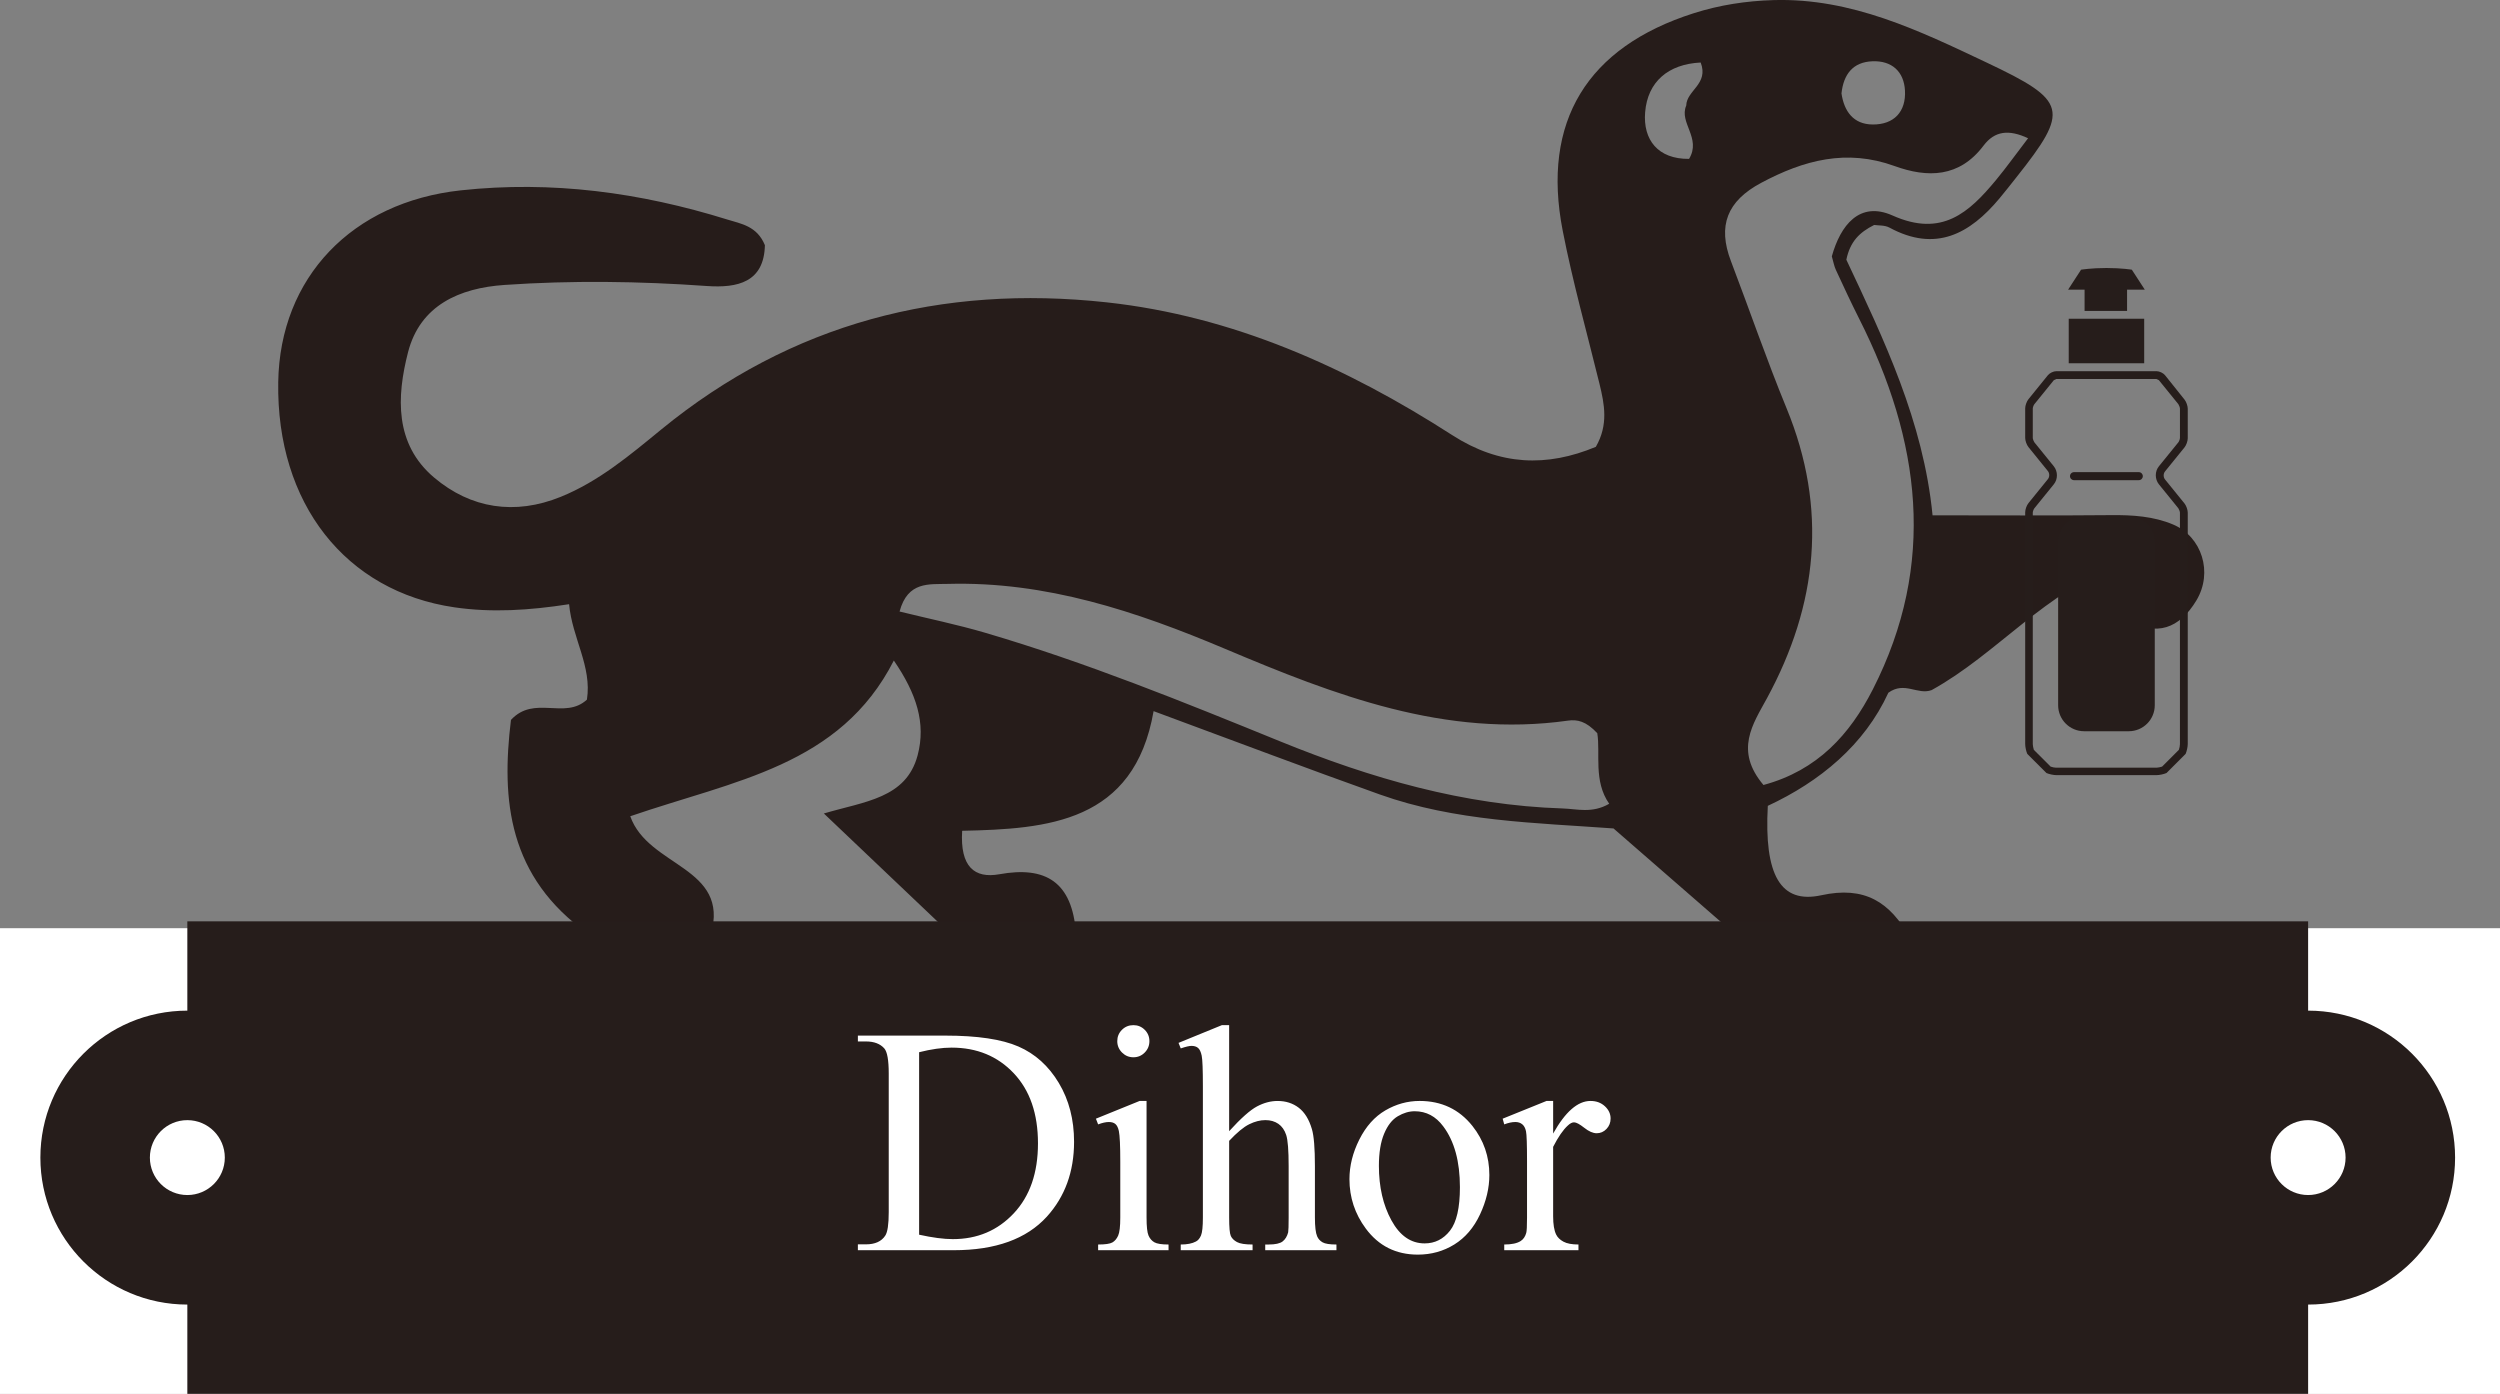 <svg version="1.1" id="Layer_2" xmlns="http://www.w3.org/2000/svg" xmlns:xlink="http://www.w3.org/1999/xlink" x="0px" y="0px"
	 width="277.667px" height="154.817px" viewBox="45.728 343.142 277.667 154.817"
	 enable-background="new 45.728 343.142 277.667 154.817" xml:space="preserve">
<rect x="45.728" y="343.142" width="277.667" height="154.817" fill="#808080" stroke="none"/>
<g>
	<path fill="#261C1A" d="M74.23,486.995c-0.662-7.602-0.922-15.062-8.428-19.764c8.073-4.957,7.521-12.844,8.574-20.361
		c12.657,0,24.68,0,36.703,0c-8.908-6.307-9.691-14.855-8.6-23.77c2.581-2.799,5.975,0.014,8.436-2.252
		c0.582-3.682-1.637-6.83-1.979-10.6c-4.455,0.691-8.59,0.951-12.733,0.348c-12.114-1.764-19.785-11.553-19.573-25.01
		c0.184-11.629,8.195-19.994,20.275-21.303c10.111-1.096,19.938,0.234,29.588,3.236c1.559,0.484,3.317,0.723,4.19,2.855
		c-0.091,4.109-3.018,4.777-6.463,4.533c-7.492-0.533-14.989-0.633-22.474-0.117c-4.953,0.342-9.353,2.236-10.7,7.479
		c-1.267,4.932-1.505,10.189,2.892,13.908c4.092,3.459,8.98,4.211,14.066,2.148c4.227-1.713,7.678-4.623,11.162-7.477
		c14.457-11.834,31.176-16.125,49.488-14.125c14.005,1.531,26.631,7.193,38.377,14.752c5.291,3.404,10.494,3.561,15.941,1.297
		c1.414-2.457,0.961-4.73,0.4-7.023c-1.386-5.66-2.967-11.283-4.082-16.998c-2.363-12.119,2.726-20.375,14.557-24.141
		c2.878-0.916,5.812-1.365,8.834-1.457c8.676-0.26,16.189,3.381,23.728,6.951c8.954,4.238,9.205,5.252,3.271,12.734
		c-0.621,0.781-1.233,1.57-1.874,2.336c-3.304,3.957-7.099,6.021-12.218,3.25c-0.537-0.291-1.267-0.227-1.703-0.295
		c-1.636,0.82-2.666,1.836-3.09,3.857c4.154,8.826,8.556,17.951,9.576,28.391c6.887,0,13.367,0.043,19.848-0.021
		c2.366-0.023,4.704,0.127,6.866,1.041c3.205,1.355,4.461,5.322,2.588,8.436c-1.867,3.104-4.459,4.086-7.664,2.104
		c-0.045-1.947,2.291-2.438,1.779-4.244c-0.346-1.367-1.502-2.154-2.605-1.775c-8.196,2.814-13.631,9.854-20.916,13.871
		c-1.557,0.578-2.995-1.012-4.804,0.291c-2.662,5.803-7.602,9.867-13.39,12.564c-0.421,7.67,1.396,10.922,5.938,9.93
		c4.788-1.047,7.641,0.715,9.864,4.766c15.577,0,31.034,0,46.84,0c1.041,7.408,0.668,15.174,8.711,19.758
		c-8.148,4.781-7.668,12.432-8.645,19.896C227.627,486.995,151.094,486.995,74.23,486.995z M152.592,435.415
		c-0.248,4.004,1.372,5.324,4.135,4.826c5.139-0.93,8.09,0.846,8.506,6.555c24.212,0,48.254,0,73.079,0
		c-4.681-4.072-8.962-7.797-13.376-11.641c-8.684-0.635-17.555-0.775-25.962-3.775c-8.138-2.9-16.218-5.967-25.12-9.254
		C171.705,434.493,162.093,435.215,152.592,435.415z M253.733,419.719c7.129-13.971,5.302-27.688-1.519-41.188
		c-0.9-1.783-1.742-3.598-2.58-5.41c-0.206-0.445-0.287-0.947-0.451-1.508c0.957-3.439,3.071-6.178,6.752-4.533
		c5.465,2.441,8.484-0.318,11.491-3.953c1.147-1.385,2.194-2.854,3.554-4.631c-2.125-0.992-3.7-0.834-4.949,0.822
		c-2.681,3.553-6.205,3.598-9.883,2.264c-5.323-1.93-10.07-0.666-14.828,1.877c-3.767,2.014-4.841,4.752-3.346,8.676
		c2.076,5.447,3.969,10.969,6.184,16.357c4.576,11.133,3.472,21.791-2.182,32.207c-1.555,2.863-3.635,5.779-0.387,9.629
		C247.594,428.708,251.188,424.708,253.733,419.719z M155.146,413.42c11.187,3.285,21.981,7.672,32.759,12.061
		c10.1,4.111,20.415,7.1,31.374,7.453c1.603,0.051,3.277,0.578,5.178-0.521c-1.773-2.533-0.96-5.6-1.325-7.838
		c-1.254-1.348-2.229-1.539-3.247-1.396c-13.646,1.926-25.942-2.842-38.067-7.963c-9.906-4.182-19.914-7.521-30.818-7.223
		c-2.078,0.059-4.449-0.309-5.361,3.068C148.852,411.854,152.037,412.506,155.146,413.42z M124.688,446.915
		c9.059,0,17.437,0,26.662,0c-4.869-4.629-9.218-8.762-14.119-13.422c4.529-1.346,9.146-1.672,10.415-6.463
		c0.942-3.561-0.118-6.838-2.642-10.525c-5.972,11.713-17.686,13.312-29.275,17.295
		C117.732,439.475,126.811,439.377,124.688,446.915z M271.975,472.622c0.914,0.973,1.893,0.611,3.099,0.545
		c-0.075-1.477-0.146-2.863-0.215-4.248c1.827-1.244,3.56-0.826,5.187-0.438c1.301,1.426-0.047,2.959,0.436,4.312
		c0.938,0.691,1.856,0.65,2.952,0.023c-0.42-3.498-0.871-7.08-0.061-10.65c-0.768-0.92-1.709-0.832-2.793-0.449
		c-1.151,1.258,1.028,2.82-0.686,4.422c-1.256,0.711-2.986,0.514-4.674-0.127c-1.091-1.383,0.25-2.922-0.279-4.434
		c-0.96,0-1.747,0-3.069,0C272.692,465.581,272.791,469.151,271.975,472.622z M169.145,467.999c-1.105-2.002-0.216-4.01-0.093-5.959
		c-0.632-0.768-1.427-0.701-2.54-0.381c0.242,3.707,0.486,7.465,0.804,12.35c2.89-3.064,5.059-5.367,7.395-7.844
		c1.526,2.512,0.429,4.699,0.161,7.014c0.982,0,1.764,0,2.938,0c-0.503-3.85-1.899-7.641,0.593-12.025
		C173.269,461.915,172.502,466.237,169.145,467.999z M258.938,473.665c3.768,0.07,6.309-2.033,6.391-6.043
		c0.079-3.891-2.023-6.359-5.941-6.455c-3.842-0.094-6.062,2.139-6.521,6.076C253.144,471.004,255.046,473.59,258.938,473.665z
		 M154.664,464.887c-2.398-0.145-1.826-5.186-5.637-2.971c1.338,1.564,2.659,3.109,3.975,4.646
		c-0.376,2.709-2.512,4.207-3.883,6.174c1.007,1.102,2.193,0.457,3.262,0.559c1.762-0.475,0.516-3.012,2.92-3.484
		c1.694,0.213,0.996,5.4,4.932,2.941c-1.297-1.76-3.395-2.934-4.15-5.291c0.696-2.01,2.268-3.654,3.785-5.355
		C156.129,459.92,155.92,463.299,154.664,464.887z M212.671,468.583c0.595,0.953,0.712,2.018,0.027,2.867
		c-1.812,1.438-3.186-0.658-5.155-0.158c2.333,3.885,5.646,1.299,8.665,2.059c-0.761-4.076-0.864-7.787-0.249-11.936
		c-2.575,0.346-5.121-0.92-7.35,1.139c1.461,2.098,2.729-0.555,4.757,1.889c1.834,2.627-3.396,1.01-3.888,2.607
		C210.24,469.583,211.749,467.696,212.671,468.583z M238.35,461.692c-1.044-0.096-1.676-0.152-2.741-0.248
		c0.46,3.857-0.11,7.623,2.027,10.975c2.327,1.627,4.62,1.586,6.771,0.223c1.605-1.564,1.681-3.402,1.688-5.236
		c0.009-1.797-0.089-3.596,0.674-5.287c-1.026-1.061-2.114-0.723-3.419-0.367c0.422,2.725,0.704,5.459,0.229,8.152
		c-1.352,2.154-2.943,2.604-5.074,0.84C237.267,467.901,237.467,464.85,238.35,461.692z M129.184,465.76
		c0.049,1.912-4.201-1.281-3.296,2.355c0.61,1.637,1.99-0.633,2.847,0.281c1.154,1.195,0.704,2.299,0.245,3.004
		c-2.026,1.408-3.409-0.566-5.522-0.115c2.795,3.623,5.932,1.479,8.991,1.949c-1.052-4.02-0.763-7.705-0.419-11.809
		c-2.521,0.422-5.165-1.281-7.598,1.936C126.705,463.793,129.467,461.315,129.184,465.76z M194.432,472.776
		c-1.57-3.654-3.156-7.344-4.969-11.559c-3.224,3.617-3.053,8.252-5.712,11.375c1.02,1.143,2.023,0.715,3.058,0.641
		c1.565-0.814-0.087-2.934,0.191-3.08c3.225-1.857,4.191-0.9,4.963,2.979C192.768,473.344,193.566,473.5,194.432,472.776z
		 M115.932,473.561c-1.27-3.605-1.064-6.803-0.826-9.748c1.238-1.844,2.85,0.529,4.053-0.686c-1.728-2.213-7.896-2.486-11.153-0.512
		c0.972,2.564,3.12-1.021,4.582,2.098c0.278,1.889,0.511,5.068-0.813,8.145C113.057,473.934,114.35,473.036,115.932,473.561z
		 M97.322,465.247c-2.871,0.549-1.173-5.42-5.298-3.324c1.993,3.301,6.019,6.051,3.302,10.582c1.151,1.184,2.278,0.82,3.812,0.516
		c-1.799-4.414,0.443-7.76,3.498-11.078C98.257,460.188,98.729,463.928,97.322,465.247z M230.37,471.006
		c-2.334-0.684-3.43,2.246-5.346,0.094c-0.736-3.342,7.782-4.752,2.646-9.266c-1.609-1.414-3.546-1.004-5.12,0.688
		c1.343,2.133,2.95-0.779,4.279,1.307c0.462,3.146-6.626,3.574-3.116,8.855C225.902,474.239,228.073,474.262,230.37,471.006z
		 M234.617,350.086c-3.604,0.18-5.893,2.127-6.17,5.527c-0.248,3.051,1.42,5.213,4.88,5.176c1.397-2.309-1.142-4.012-0.315-5.92
		C233.05,353.168,235.541,352.487,234.617,350.086z M253.72,356.969c2.375,0.02,3.716-1.426,3.587-3.775
		c-0.116-2.104-1.45-3.328-3.615-3.246c-2.166,0.084-3.206,1.441-3.437,3.566C250.543,355.493,251.571,356.954,253.72,356.969z
		 M139.297,461.991c0.774,3.629,1.07,7.32-0.127,10.785c1.449,1.029,2.518,0.348,3.801,0.414c-1.195-3.939-1.077-7.627-0.189-11.299
		C141.553,461.452,140.473,461.106,139.297,461.991z"/>
	<path fill="#261C1A" d="M261.026,463.077c-5.595,0.266-6.938,3.107-4.021,8.494c2.369,1.121,4.165,0.283,5.232-1.934
		C263.395,467.235,263.361,464.881,261.026,463.077z"/>
	<rect x="89.395" y="454.667" width="207" height="24.332"/>
	<path fill="#261D1B" d="M286.19,384.815c-0.199-0.246-0.623-0.447-0.938-0.447h-11.131c-0.317,0-0.74,0.201-0.94,0.447
		l-2.159,2.666c-0.199,0.244-0.363,0.703-0.363,1.02v3.277c0,0.316,0.164,0.773,0.363,1.02l2.159,2.666c0.2,0.246,0.2,0.646,0,0.893
		l-2.159,2.666c-0.199,0.246-0.363,0.703-0.363,1.02v25.725c0,0.318,0.104,0.812,0.232,1.105l2.126,2.125
		c0.294,0.129,0.787,0.236,1.104,0.236h11.131c0.314,0,0.811-0.107,1.104-0.236l2.123-2.125c0.129-0.293,0.236-0.787,0.236-1.105
		v-25.688c0-0.316-0.164-0.773-0.363-1.021l-2.162-2.666c-0.199-0.244-0.199-0.645,0-0.891l2.162-2.666
		c0.199-0.246,0.363-0.703,0.363-1.02v-3.277c0-0.316-0.164-0.773-0.363-1.021L286.19,384.815z M287.846,391.79
		c0,0.117-0.094,0.387-0.176,0.48l-2.162,2.664c-0.457,0.564-0.457,1.422,0,1.996l2.162,2.666c0.068,0.094,0.176,0.363,0.176,0.48
		v25.725c0,0.152-0.047,0.436-0.119,0.623l-1.865,1.865c-0.199,0.061-0.471,0.119-0.623,0.119h-11.13
		c-0.151,0-0.435-0.047-0.622-0.119l-1.867-1.865c-0.058-0.201-0.117-0.471-0.117-0.623v-25.725c0-0.117,0.095-0.387,0.177-0.48
		l2.16-2.666c0.458-0.562,0.458-1.42,0-1.996l-2.16-2.664c-0.07-0.094-0.177-0.363-0.177-0.48v-3.277
		c0-0.115,0.095-0.387,0.177-0.479l2.16-2.666l0.27-0.129h11.13l0.27,0.129l2.162,2.666c0.068,0.094,0.176,0.363,0.176,0.479v3.277
		H287.846z M275.494,378.543h8.383v4.943h-8.383V378.543z M275.635,396.028c0-0.246,0.201-0.447,0.447-0.447h7.196
		c0.248,0,0.447,0.201,0.447,0.447s-0.199,0.445-0.447,0.445h-7.196C275.836,396.473,275.635,396.274,275.635,396.028z
		 M283.946,375.317h-1.971v2.359h-4.719v-2.359h-1.832l1.443-2.221c0,0,1.127-0.188,2.819-0.188c1.691,0,2.818,0.188,2.818,0.188
		L283.946,375.317z M285.051,403.354v18.115c0,1.598-1.291,2.889-2.889,2.889h-4.954c-1.598,0-2.889-1.291-2.889-2.889v-18.115
		c0-1.598,1.291-2.889,2.889-2.889h4.954C283.76,400.454,285.051,401.756,285.051,403.354z"/>
	<rect x="45.728" y="446.233" fill="#FFFFFF" width="277.667" height="51.727"/>
	<path fill="#261D1B" d="M318.407,471.713c0,9.016-7.309,16.324-16.323,16.324v9.92H66.535v-9.92
		c-9.014,0-16.322-7.311-16.322-16.324s7.309-16.322,16.322-16.322v-9.92h235.549v9.92
		C311.098,455.391,318.407,462.7,318.407,471.713z M302.084,467.553c-2.297,0-4.162,1.861-4.162,4.16
		c0,2.297,1.865,4.158,4.162,4.158s4.16-1.861,4.16-4.158C306.245,469.415,304.381,467.553,302.084,467.553z M62.375,471.713
		c0,2.297,1.862,4.158,4.161,4.158c2.297,0,4.161-1.861,4.161-4.158c0-2.299-1.864-4.16-4.161-4.16
		C64.237,467.553,62.375,469.415,62.375,471.713z"/>
	<g>
		<path fill="#FFFFFF" d="M217.492,465.422l-4.869,1.969l0.176,0.633c0.457-0.176,0.867-0.264,1.23-0.264
			c0.305,0,0.56,0.082,0.765,0.246s0.346,0.425,0.422,0.782s0.114,1.474,0.114,3.349v6.24c0,0.938-0.029,1.506-0.088,1.705
			c-0.117,0.41-0.322,0.709-0.615,0.896c-0.398,0.258-1.008,0.387-1.828,0.387v0.633h8.244v-0.633c-0.727,0-1.283-0.105-1.67-0.316
			s-0.656-0.475-0.809-0.791c-0.223-0.457-0.334-1.131-0.334-2.021v-7.717c0.562-1.102,1.107-1.893,1.635-2.373
			c0.246-0.234,0.475-0.352,0.686-0.352c0.246,0,0.624,0.202,1.134,0.606s0.97,0.606,1.38,0.606c0.422,0,0.785-0.158,1.09-0.475
			s0.457-0.703,0.457-1.16c0-0.516-0.211-0.97-0.633-1.362s-0.955-0.589-1.6-0.589c-1.418,0-2.801,1.207-4.148,3.621v-3.621H217.492
			z M206.031,468.252c1.23,1.641,1.846,3.891,1.846,6.75c0,2.285-0.369,3.896-1.107,4.834s-1.676,1.406-2.812,1.406
			c-1.523,0-2.751-0.85-3.683-2.549s-1.397-3.721-1.397-6.064c0-1.453,0.193-2.643,0.58-3.568s0.894-1.573,1.521-1.942
			s1.251-0.554,1.872-0.554C204.139,466.565,205.199,467.127,206.031,468.252z M199.598,466.468
			c-1.195,0.697-2.159,1.775-2.892,3.234s-1.099,2.927-1.099,4.403c0,2.027,0.604,3.855,1.811,5.484c1.43,1.934,3.357,2.9,5.783,2.9
			c1.488,0,2.839-0.375,4.052-1.125s2.165-1.863,2.856-3.34s1.037-2.936,1.037-4.377c0-2.051-0.627-3.867-1.881-5.449
			c-1.477-1.852-3.434-2.777-5.871-2.777C202.059,465.422,200.793,465.771,199.598,466.468z M181.439,457.002l-4.816,1.969
			l0.246,0.615c0.551-0.188,0.949-0.281,1.195-0.281c0.305,0,0.548,0.076,0.729,0.229s0.316,0.439,0.404,0.861
			s0.132,1.553,0.132,3.393v14.572c0,1.008-0.07,1.676-0.211,2.004s-0.328,0.551-0.562,0.668c-0.41,0.223-0.973,0.334-1.688,0.334
			v0.633h7.98v-0.633c-0.82,0-1.397-0.091-1.731-0.272s-0.562-0.407-0.686-0.677s-0.185-0.955-0.185-2.057v-8.508
			c0.867-0.926,1.611-1.541,2.232-1.846s1.219-0.457,1.793-0.457c0.562,0,1.043,0.138,1.441,0.413s0.688,0.688,0.87,1.239
			s0.272,1.705,0.272,3.463v5.695c0,0.914-0.018,1.465-0.053,1.652c-0.117,0.445-0.322,0.782-0.615,1.011s-0.814,0.343-1.564,0.343
			h-0.369v0.633h7.91v-0.633c-0.75,0-1.266-0.082-1.547-0.246s-0.48-0.387-0.598-0.668c-0.164-0.375-0.246-1.072-0.246-2.092v-5.695
			c0-1.992-0.111-3.363-0.334-4.113c-0.316-1.078-0.803-1.869-1.459-2.373s-1.441-0.756-2.355-0.756
			c-0.762,0-1.523,0.202-2.285,0.606s-1.793,1.321-3.094,2.751v-11.777H181.439z M172.299,465.422l-4.852,1.969l0.246,0.633
			c0.469-0.176,0.867-0.264,1.195-0.264c0.305,0,0.545,0.073,0.721,0.22s0.305,0.407,0.387,0.782
			c0.105,0.516,0.158,1.646,0.158,3.393v6.205c0,0.996-0.079,1.67-0.237,2.021s-0.372,0.604-0.642,0.756s-0.797,0.229-1.582,0.229
			v0.633h7.822v-0.633c-0.762,0-1.286-0.082-1.573-0.246s-0.504-0.413-0.65-0.747s-0.22-1.005-0.22-2.013v-12.938H172.299z
			 M170.339,457.521c-0.346,0.346-0.519,0.765-0.519,1.257s0.176,0.914,0.527,1.266s0.773,0.527,1.266,0.527
			s0.911-0.176,1.257-0.527s0.519-0.773,0.519-1.266s-0.173-0.911-0.519-1.257s-0.765-0.519-1.257-0.519
			C171.109,457.002,170.685,457.175,170.339,457.521z M147.812,460.008c1.348-0.34,2.549-0.51,3.604-0.51
			c2.812,0,5.115,0.949,6.908,2.848s2.689,4.494,2.689,7.787c0,3.27-0.896,5.859-2.689,7.77s-4.049,2.865-6.768,2.865
			c-1.008,0-2.256-0.164-3.744-0.492V460.008z M151.662,481.999c4.629,0,8.074-1.242,10.336-3.727
			c2.016-2.227,3.023-4.998,3.023-8.314c0-2.473-0.565-4.652-1.696-6.539s-2.625-3.234-4.482-4.043s-4.567-1.213-8.13-1.213h-9.703
			v0.65h0.896c0.902,0,1.582,0.258,2.039,0.773c0.328,0.375,0.492,1.307,0.492,2.795v15.398c0,1.348-0.129,2.215-0.387,2.602
			c-0.422,0.645-1.137,0.967-2.145,0.967h-0.896v0.65H151.662z"/>
	</g>
</g>
</svg>
